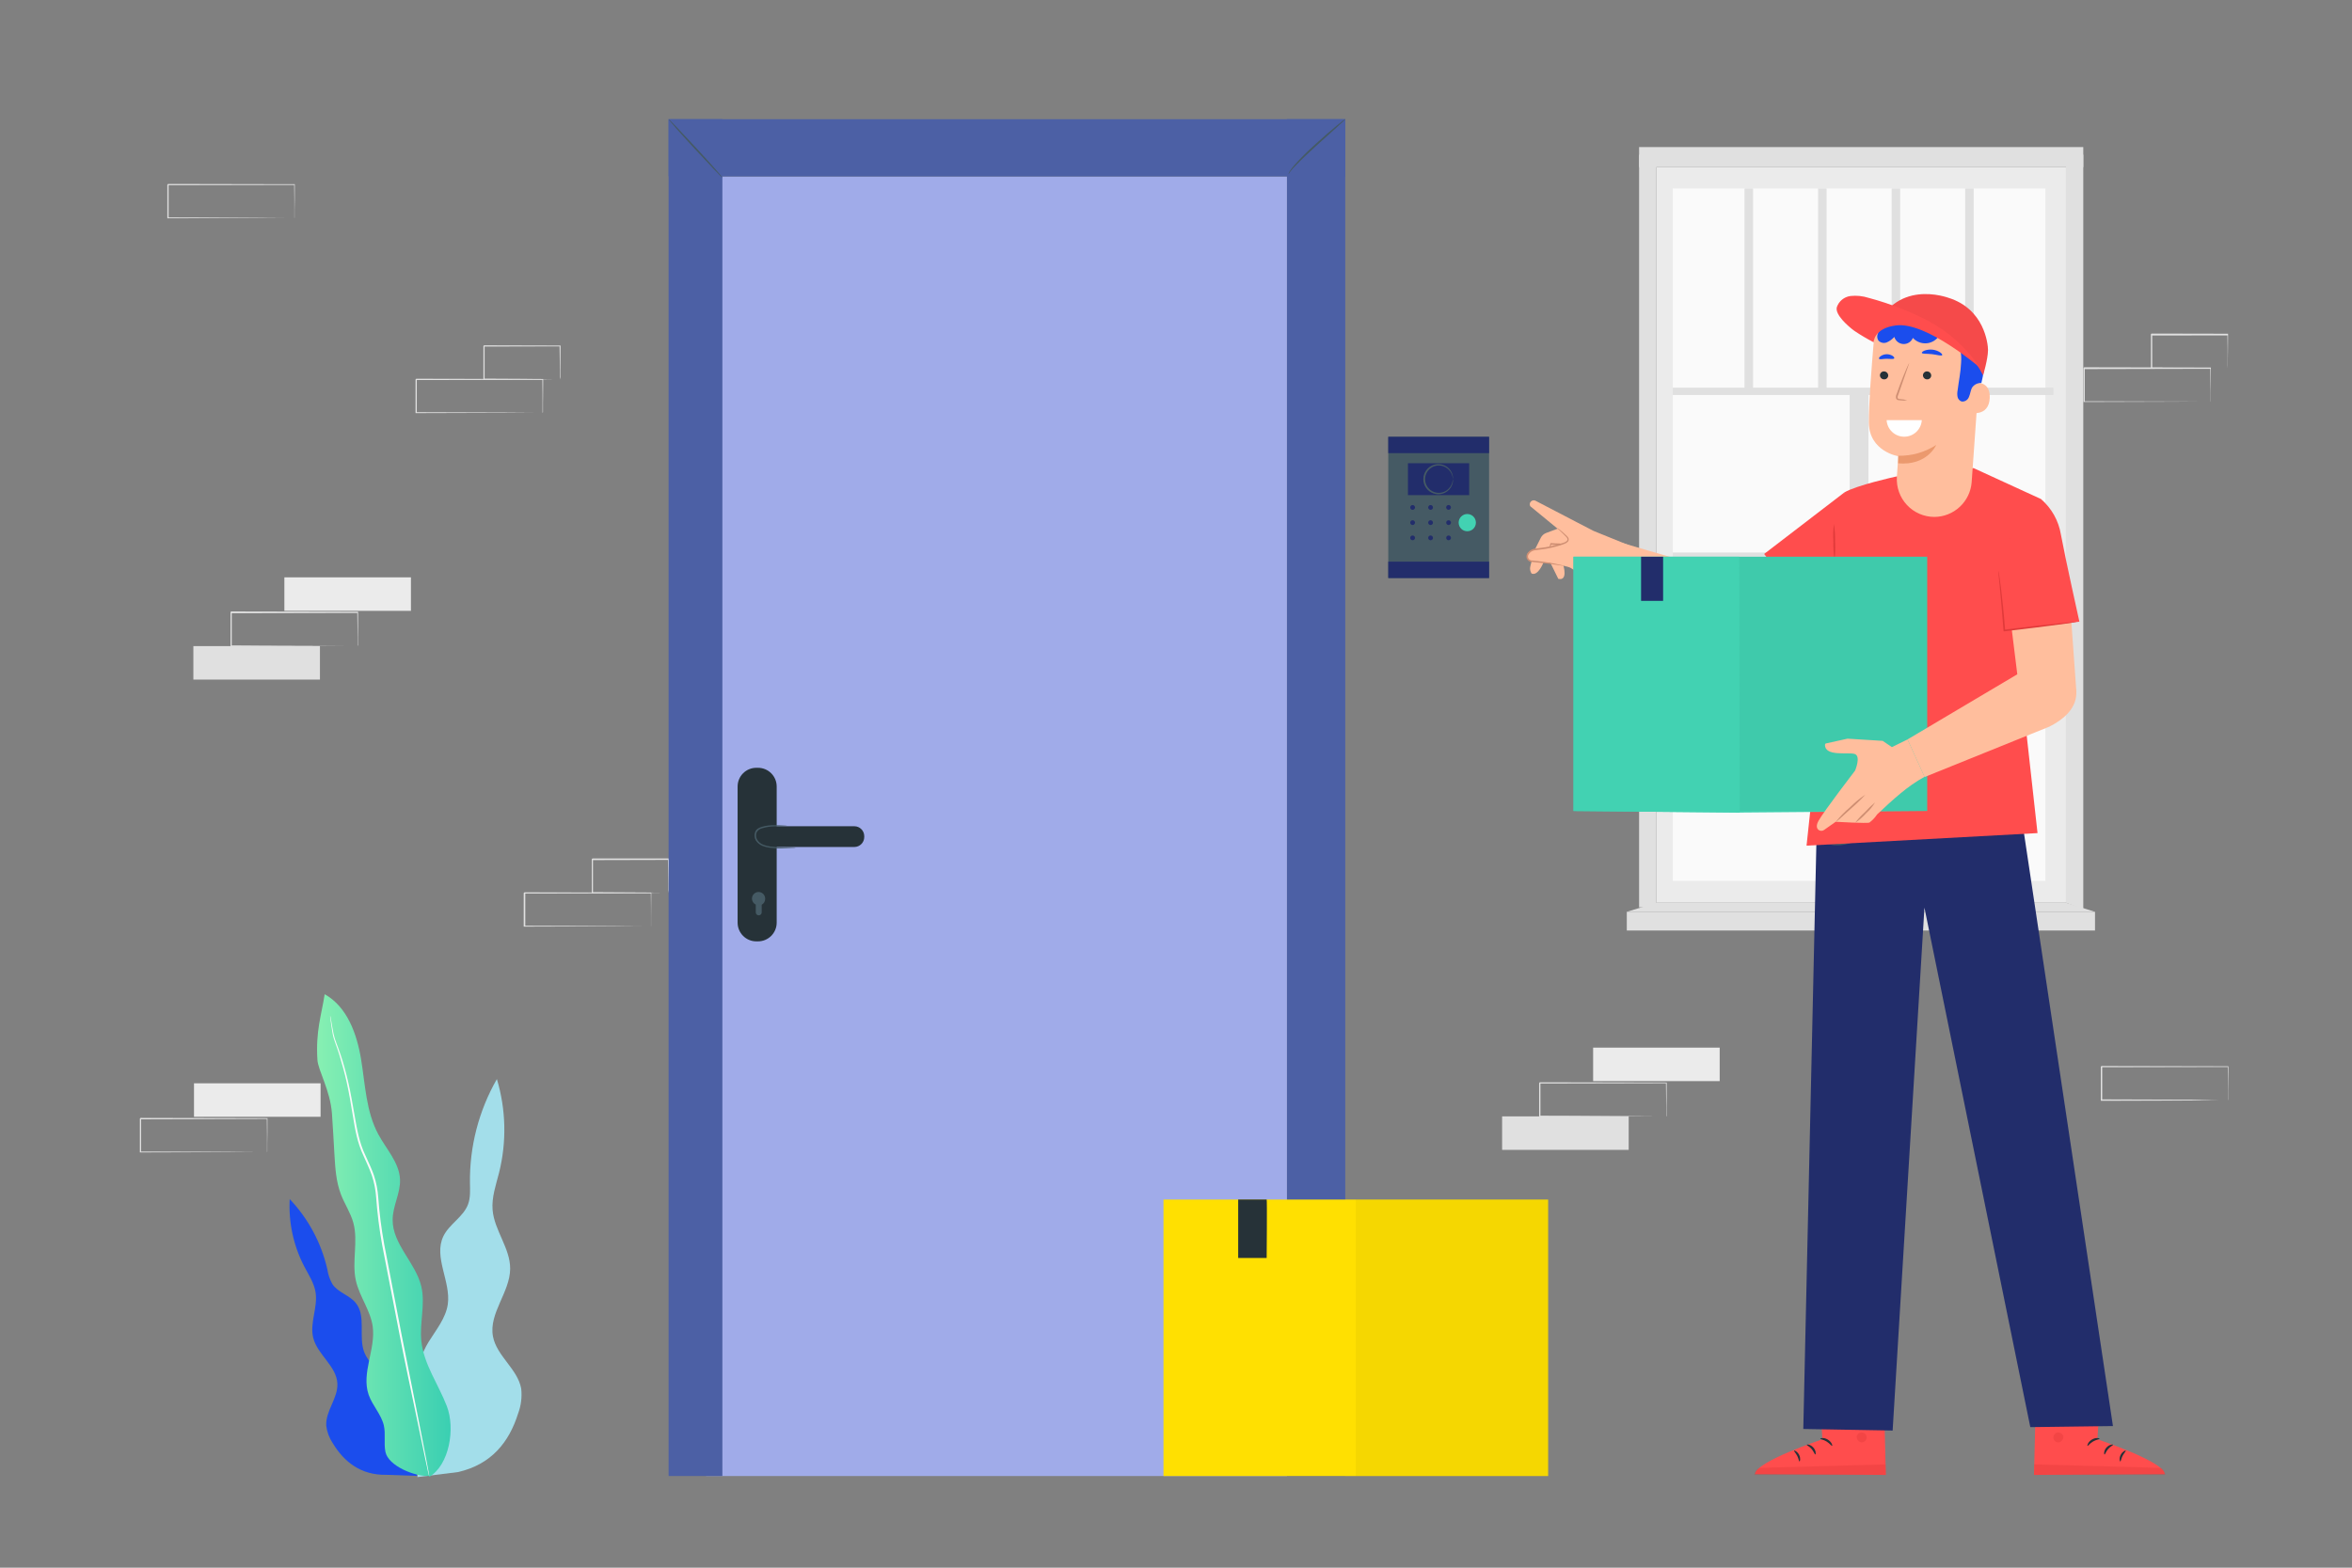 <svg width="471" height="314" viewBox="0 0 471 314" fill="none" xmlns="http://www.w3.org/2000/svg">
<rect x="0" y="0" width="471" height="314" fill="#808080" stroke="none"/>
<path d="M413.722 33.479H331.705V180.814H413.722V33.479Z" fill="#EBEBEB"/>
<path d="M409.595 37.755H334.982V176.424H409.595V37.755Z" fill="#FAFAFA"/>
<path d="M417.187 182.145L413.721 180.814V30.986H417.187V182.145Z" fill="#E0E0E0"/>
<path d="M411.215 77.646H334.982V79.122H411.215V77.646Z" fill="#E0E0E0"/>
<path d="M411.215 110.666H334.982V112.142H411.215V110.666Z" fill="#E0E0E0"/>
<path d="M411.215 143.693H334.982V145.169H411.215V143.693Z" fill="#E0E0E0"/>
<path d="M370.4 78.381V180.355H374.168V78.381H370.4Z" fill="#E0E0E0"/>
<path d="M351.06 37.755H349.352V78.387H351.06V37.755Z" fill="#E0E0E0"/>
<path d="M365.786 37.755H364.078V78.387H365.786V37.755Z" fill="#E0E0E0"/>
<path d="M380.519 37.755H378.811V78.387H380.519V37.755Z" fill="#E0E0E0"/>
<path d="M395.245 37.755H393.537V78.387H395.245V37.755Z" fill="#E0E0E0"/>
<path d="M331.705 30.986H328.238V181.731H331.705V30.986Z" fill="#E0E0E0"/>
<path d="M417.188 29.459H328.238V33.479H417.188V29.459Z" fill="#E0E0E0"/>
<path d="M419.536 182.635H325.775V186.378H419.536V182.635Z" fill="#E0E0E0"/>
<path d="M413.721 180.814L419.536 182.635H325.775L331.704 180.814H413.721Z" fill="#E0E0E0"/>
<path d="M64.196 216.98H38.85V223.687H64.196V216.98Z" fill="#EBEBEB"/>
<path d="M53.475 230.746C53.473 230.706 53.473 230.666 53.475 230.627V230.281C53.475 229.967 53.475 229.528 53.475 228.963C53.475 227.807 53.475 226.143 53.431 224.045L53.507 224.121L28.135 224.196L28.261 224.07V227.474C28.261 228.592 28.261 229.697 28.261 230.771L28.135 230.646L46.197 230.702L51.528 230.74H52.973H53.481C53.481 230.74 53.444 230.74 53.368 230.74H53.004H51.591L46.291 230.771L28.135 230.828H28.01V224.045C28.267 223.782 28.079 223.97 28.142 223.913L53.481 223.964H53.563V224.045C53.563 226.162 53.563 227.813 53.519 229.007C53.519 229.565 53.519 229.999 53.519 230.313C53.519 230.445 53.519 230.558 53.519 230.639C53.519 230.721 53.481 230.752 53.475 230.746Z" fill="#E0E0E0"/>
<path d="M58.952 43.671C58.952 43.671 58.952 43.627 58.952 43.552V43.206C58.952 42.892 58.952 42.453 58.952 41.888C58.952 40.732 58.952 39.068 58.908 36.97L58.983 37.046L33.644 37.096L33.769 36.97V43.671L33.637 43.545L51.705 43.602L57.037 43.64H58.475H58.983C58.983 43.64 58.952 43.64 58.87 43.64H58.506H57.093L51.793 43.671L33.637 43.728H33.512V36.977L33.644 36.845L58.983 36.895H59.034V36.977C59.034 39.093 59.034 40.745 58.99 41.938C58.99 42.497 58.99 42.93 58.99 43.244C58.99 43.376 58.99 43.489 58.99 43.571C58.99 43.652 58.958 43.677 58.952 43.671Z" fill="#E0E0E0"/>
<path d="M446.163 220.34C446.16 220.3 446.16 220.26 446.163 220.221V219.875C446.163 219.561 446.163 219.122 446.163 218.556C446.163 217.395 446.163 215.73 446.119 213.633L446.194 213.715L420.848 213.765C420.911 213.708 420.722 213.89 420.98 213.633V217.03C420.98 218.148 420.98 219.247 420.98 220.327L420.854 220.202L438.916 220.258L444.247 220.296H445.692H446.068H445.704H444.291L438.972 220.428L420.823 220.484H420.697V213.646L420.823 213.52L446.169 213.57H446.251V213.646C446.251 215.768 446.213 217.445 446.207 218.613C446.207 219.174 446.207 219.607 446.207 219.913C446.207 220.051 446.207 220.158 446.207 220.246C446.207 220.334 446.169 220.34 446.163 220.34Z" fill="#E0E0E0"/>
<path d="M108.645 82.695C108.642 82.655 108.642 82.616 108.645 82.576V82.231C108.645 81.916 108.645 81.477 108.645 80.912C108.645 79.75 108.645 78.092 108.607 75.988L108.682 76.07L83.336 76.12L83.468 75.988V79.386C83.468 80.504 83.468 81.603 83.468 82.683L83.342 82.557L101.404 82.614L106.735 82.651H108.18H108.569H108.211H106.798L101.492 82.689L83.342 82.745H83.217V77.627C83.217 77.345 83.217 77.062 83.217 76.773V75.988L83.349 75.862L108.695 75.913H108.776V75.988C108.776 78.111 108.739 79.756 108.732 80.956C108.732 81.514 108.732 81.948 108.732 82.262C108.732 82.394 108.732 82.501 108.732 82.588C108.708 82.628 108.678 82.663 108.645 82.695Z" fill="#E0E0E0"/>
<path d="M112.099 75.988C112.096 75.946 112.096 75.904 112.099 75.862C112.099 75.768 112.099 75.649 112.099 75.511C112.099 75.178 112.099 74.732 112.099 74.161C112.099 72.986 112.099 71.328 112.049 69.287L112.143 69.375L96.914 69.413C96.801 69.532 97.071 69.256 97.046 69.287V72.729C97.046 73.847 97.046 74.933 97.046 75.975L96.92 75.856L107.816 75.913L110.987 75.95H111.848H112.149C112.057 75.96 111.965 75.96 111.873 75.95H111.044L107.904 75.988L96.927 76.045H96.807V75.988C96.807 74.946 96.807 73.859 96.807 72.741V69.3C96.776 69.3 97.052 69.055 96.933 69.168L112.162 69.206H112.256V69.3C112.256 71.366 112.218 73.068 112.206 74.23C112.206 74.789 112.206 75.228 112.206 75.555C112.179 75.701 112.143 75.846 112.099 75.988Z" fill="#E0E0E0"/>
<path d="M442.666 80.503C442.662 80.462 442.662 80.419 442.666 80.378C442.666 80.29 442.666 80.177 442.666 80.039C442.666 79.718 442.666 79.279 442.666 78.714C442.666 77.558 442.666 75.894 442.622 73.796L442.704 73.872L417.358 73.928C417.415 73.865 417.226 74.054 417.484 73.796V80.491L417.358 80.365L435.419 80.422H440.751H442.189H442.566H442.704H442.221H440.808L435.507 80.459L417.358 80.516H417.232V80.39C417.232 79.31 417.232 78.211 417.232 77.087V73.696L417.364 73.564L442.71 73.614H442.742V73.696C442.742 75.812 442.742 77.464 442.698 78.663C442.698 79.216 442.698 79.656 442.698 79.963V80.384C442.666 80.466 442.666 80.503 442.666 80.503Z" fill="#E0E0E0"/>
<path d="M446.1 73.796C446.095 73.755 446.095 73.713 446.1 73.671V73.313C446.1 72.986 446.1 72.534 446.1 71.969C446.1 70.795 446.1 69.13 446.05 67.089L446.144 67.184L430.871 67.196C430.758 67.309 431.028 67.039 430.997 67.064V70.506C430.997 71.63 430.997 72.716 430.997 73.759L430.877 73.633L441.773 73.696H444.913H445.767C445.87 73.687 445.973 73.687 446.075 73.696C445.983 73.706 445.89 73.706 445.799 73.696H444.97H441.83L430.852 73.759H430.727V70.38C430.727 69.821 430.727 69.25 430.727 68.672V66.939C430.727 66.939 430.971 66.694 430.858 66.813L446.087 66.844H446.182V66.932C446.182 68.999 446.144 70.7 446.131 71.868C446.131 72.427 446.131 72.867 446.131 73.194C446.137 73.395 446.126 73.597 446.1 73.796Z" fill="#E0E0E0"/>
<path d="M64.069 129.412H38.723V136.119H64.069V129.412Z" fill="#E0E0E0"/>
<path d="M82.293 115.64H56.947V122.347H82.293V115.64Z" fill="#EBEBEB"/>
<path d="M71.592 129.412C71.586 129.37 71.586 129.328 71.592 129.286V128.941C71.592 128.627 71.592 128.187 71.592 127.622C71.592 126.467 71.592 124.802 71.548 122.705L71.63 122.78L46.284 122.83L46.409 122.705V129.399L46.284 129.267L64.345 129.33H69.677H71.121H71.498H71.63H71.153H69.733L64.433 129.368L46.284 129.424H46.158V129.299C46.158 128.219 46.158 127.12 46.158 125.996V122.604L46.29 122.473L71.636 122.523H71.712V122.604C71.712 124.721 71.712 126.404 71.668 127.572C71.668 128.125 71.668 128.558 71.668 128.872C71.668 129.01 71.668 129.117 71.668 129.205C71.653 129.277 71.628 129.347 71.592 129.412Z" fill="#E0E0E0"/>
<path d="M326.153 223.606H300.807V230.313H326.153V223.606Z" fill="#E0E0E0"/>
<path d="M344.377 209.834H319.031V216.541H344.377V209.834Z" fill="#EBEBEB"/>
<path d="M333.657 223.606C333.657 223.606 333.657 223.562 333.657 223.48V223.141C333.657 222.821 333.657 222.381 333.657 221.816C333.657 220.66 333.657 218.996 333.613 216.899L333.688 216.974L308.349 217.03C308.405 216.968 308.217 217.156 308.474 216.899V223.593L308.342 223.468L326.41 223.524L331.742 223.555H333.18H333.557H333.688H333.211H331.798L326.498 223.593L308.342 223.65H308.217V216.911L308.349 216.779L333.688 216.83H333.77V216.911C333.77 219.028 333.77 220.711 333.726 221.879C333.726 222.431 333.726 222.871 333.726 223.179C333.726 223.317 333.726 223.424 333.726 223.511C333.726 223.599 333.663 223.606 333.657 223.606Z" fill="#E0E0E0"/>
<path d="M130.367 185.555C130.365 185.513 130.365 185.471 130.367 185.43V185.084C130.367 184.77 130.367 184.331 130.367 183.765C130.367 182.61 130.367 180.946 130.33 178.848L130.405 178.923L105.059 178.974C105.116 178.917 104.933 179.106 105.191 178.848V182.239C105.191 183.363 105.191 184.462 105.191 185.543L105.065 185.411L123.127 185.473L128.458 185.505H129.903H130.28C130.323 185.5 130.368 185.5 130.411 185.505H129.934H128.521L123.215 185.543L105.065 185.599H104.877V178.861C105.134 178.603 104.946 178.785 105.003 178.729L130.349 178.779H130.43V178.861C130.43 180.977 130.393 182.629 130.386 183.828C130.386 184.381 130.386 184.814 130.386 185.128V185.461C130.382 185.493 130.376 185.524 130.367 185.555Z" fill="#E0E0E0"/>
<path d="M133.804 178.848C133.804 178.848 133.804 178.798 133.804 178.723C133.804 178.647 133.804 178.509 133.804 178.365C133.804 178.032 133.804 177.586 133.804 177.021C133.804 175.846 133.804 174.182 133.753 172.141L133.847 172.235L118.618 172.273L118.75 172.141V175.583C118.75 176.707 118.75 177.793 118.75 178.836L118.625 178.71L129.521 178.773L132.692 178.804H133.552H133.854C133.762 178.81 133.669 178.81 133.577 178.804H132.748L129.608 178.836L118.631 178.892H118.512V178.767C118.512 177.724 118.512 176.638 118.512 175.513V172.072L118.637 171.946H133.866H133.961V172.041C133.961 174.107 133.923 175.809 133.91 176.977C133.91 177.536 133.91 177.975 133.91 178.302C133.888 178.486 133.852 178.669 133.804 178.848Z" fill="#E0E0E0"/>
<path d="M416.817 284.899C417.449 284.481 418.136 284.153 418.858 283.925C419.603 283.805 420.362 283.786 421.112 283.869C421.112 283.831 420.899 283.68 420.484 283.567C419.924 283.433 419.341 283.433 418.781 283.567C418.221 283.702 417.701 283.966 417.263 284.34C416.924 284.629 416.785 284.867 416.817 284.899Z" fill="#263238"/>
<path d="M418.582 283.04C418.579 282.823 418.53 282.609 418.438 282.412C418.228 281.876 417.916 281.386 417.521 280.967C417.258 280.638 416.894 280.404 416.485 280.302C416.346 280.282 416.204 280.305 416.078 280.368C415.953 280.43 415.849 280.53 415.781 280.653C415.671 280.903 415.654 281.183 415.731 281.445C415.915 281.97 416.277 282.414 416.754 282.701C417.231 282.988 417.794 283.099 418.344 283.015C418.885 282.924 419.388 282.673 419.786 282.295C420.184 281.917 420.461 281.428 420.579 280.892C420.61 280.757 420.611 280.616 420.582 280.481C420.553 280.345 420.494 280.217 420.41 280.107C420.318 279.999 420.192 279.925 420.053 279.898C419.914 279.871 419.77 279.891 419.644 279.956C419.277 280.149 418.967 280.435 418.746 280.785C418.41 281.251 418.16 281.772 418.005 282.324C417.93 282.524 417.898 282.738 417.91 282.952C418.155 282.235 418.507 281.56 418.953 280.948C419.157 280.651 419.431 280.407 419.75 280.239C419.82 280.206 419.898 280.197 419.974 280.211C420.05 280.226 420.119 280.264 420.171 280.32C420.22 280.397 420.252 280.483 420.266 280.573C420.28 280.662 420.275 280.754 420.253 280.842C420.13 281.3 419.881 281.714 419.533 282.036C419.185 282.359 418.753 282.576 418.287 282.663C417.82 282.731 417.344 282.637 416.937 282.397C416.531 282.157 416.218 281.786 416.051 281.344C415.988 281.168 415.988 280.974 416.051 280.798C416.086 280.728 416.142 280.672 416.211 280.636C416.279 280.6 416.358 280.586 416.435 280.597C416.782 280.681 417.094 280.872 417.326 281.143C417.854 281.696 418.279 282.338 418.582 283.04Z" fill="#263238"/>
<path d="M364.059 274.832L364.951 288.283C364.951 288.283 351.562 292.73 351.48 295.235L377.649 295.424L377.122 274.398L364.059 274.832Z" fill="#FF4D4D"/>
<g opacity="0.6">
<path opacity="0.6" d="M373.034 286.908C373.287 286.979 373.506 287.14 373.648 287.361C373.79 287.582 373.847 287.848 373.806 288.108C373.746 288.364 373.59 288.587 373.371 288.732C373.151 288.877 372.884 288.932 372.625 288.886C372.361 288.812 372.132 288.643 371.983 288.411C371.834 288.18 371.774 287.903 371.815 287.63C371.904 287.37 372.091 287.155 372.336 287.029C372.581 286.904 372.865 286.879 373.128 286.958" fill="#E03A3A"/>
</g>
<g opacity="0.6">
<path opacity="0.6" d="M377.649 295.424L377.599 293.301L352.309 294.005C352.041 294.14 351.811 294.341 351.641 294.589C351.471 294.838 351.366 295.124 351.336 295.424H377.649Z" fill="#E03A3A"/>
</g>
<path d="M364.522 288.164C364.522 288.296 365.15 288.334 365.778 288.723C366.406 289.112 366.771 289.64 366.89 289.59C367.009 289.54 366.79 288.805 366.011 288.334C365.232 287.863 364.491 288.051 364.522 288.164Z" fill="#263238"/>
<path d="M361.816 289.382C361.816 289.508 362.35 289.709 362.796 290.237C363.242 290.764 363.393 291.329 363.518 291.323C363.644 291.317 363.707 290.588 363.135 289.941C362.564 289.295 361.816 289.263 361.816 289.382Z" fill="#263238"/>
<path d="M360.358 292.717C360.471 292.717 360.628 292.089 360.283 291.405C359.937 290.72 359.328 290.456 359.278 290.563C359.228 290.67 359.605 291.034 359.906 291.606C360.207 292.177 360.226 292.705 360.358 292.717Z" fill="#263238"/>
<path d="M364.662 285.074C364.718 285.194 365.29 284.999 366.024 285.024C366.759 285.049 367.318 285.263 367.381 285.15C367.444 285.037 366.885 284.603 366.037 284.578C365.189 284.553 364.593 284.98 364.662 285.074Z" fill="#263238"/>
<g opacity="0.3">
<path opacity="0.3" d="M364.24 277.494L364.397 279.893L377.246 279.385L377.196 277.224L364.24 277.494Z" fill="black"/>
</g>
<path d="M364.529 282.361C364.964 282.461 365.416 282.444 365.842 282.311C366.31 282.213 366.766 282.059 367.198 281.853C367.456 281.73 367.704 281.587 367.939 281.426C368.085 281.342 368.215 281.234 368.322 281.105C368.403 281.013 368.451 280.896 368.458 280.773C368.465 280.65 368.43 280.528 368.36 280.427C368.294 280.34 368.208 280.27 368.11 280.222C368.012 280.174 367.904 280.15 367.795 280.151C367.629 280.155 367.464 280.182 367.305 280.233C367.029 280.311 366.76 280.414 366.501 280.54C366.063 280.75 365.662 281.03 365.314 281.369C364.724 281.947 364.536 282.431 364.58 282.456C364.623 282.481 364.919 282.085 365.522 281.602C365.874 281.324 366.26 281.091 366.671 280.911C366.913 280.806 367.163 280.72 367.418 280.653C367.688 280.578 367.927 280.565 368.002 280.685C368.077 280.804 368.002 280.754 368.002 280.835C367.918 280.925 367.823 281.003 367.72 281.068C367.126 281.478 366.474 281.795 365.785 282.01C365.359 282.098 364.939 282.215 364.529 282.361Z" fill="#263238"/>
<path d="M364.706 282.537C364.937 282.161 365.044 281.722 365.014 281.281C365.02 280.795 364.943 280.31 364.788 279.849C364.693 279.577 364.573 279.314 364.43 279.064C364.353 278.895 364.234 278.748 364.085 278.638C363.935 278.528 363.76 278.459 363.576 278.436C363.46 278.445 363.349 278.485 363.254 278.553C363.16 278.62 363.087 278.713 363.042 278.819C362.978 278.974 362.938 279.137 362.922 279.303C362.875 279.594 362.875 279.891 362.922 280.182C363.006 280.671 363.211 281.131 363.519 281.52C364.053 282.186 364.593 282.317 364.599 282.274C364.605 282.23 364.241 281.972 363.802 281.344C363.564 280.976 363.41 280.56 363.349 280.126C363.315 279.876 363.315 279.622 363.349 279.372C363.349 279.09 363.481 278.863 363.588 278.889C363.695 278.914 363.946 279.083 364.059 279.303C364.192 279.526 364.307 279.759 364.404 280C364.561 280.418 364.66 280.855 364.7 281.3C364.756 282.035 364.631 282.518 364.706 282.537Z" fill="#263238"/>
<path d="M420.904 274.832L420.013 288.283C420.013 288.283 433.402 292.73 433.483 295.235L407.314 295.424L407.842 274.398L420.904 274.832Z" fill="#FF4D4D"/>
<g opacity="0.6">
<path opacity="0.6" d="M411.969 286.908C411.716 286.979 411.497 287.14 411.355 287.361C411.212 287.582 411.156 287.848 411.196 288.108C411.257 288.364 411.412 288.587 411.632 288.732C411.851 288.877 412.118 288.932 412.377 288.886C412.642 288.812 412.87 288.643 413.019 288.411C413.168 288.18 413.228 287.903 413.187 287.63C413.098 287.37 412.911 287.155 412.667 287.029C412.422 286.904 412.138 286.879 411.875 286.958" fill="#E03A3A"/>
</g>
<g opacity="0.6">
<path opacity="0.6" d="M407.314 295.424L407.365 293.301L432.642 294.005C432.91 294.14 433.14 294.341 433.31 294.589C433.48 294.838 433.585 295.124 433.615 295.424H407.314Z" fill="#E03A3A"/>
</g>
<path d="M420.44 288.164C420.44 288.296 419.812 288.334 419.146 288.723C418.48 289.112 418.16 289.64 418.041 289.59C417.921 289.54 418.135 288.805 418.92 288.334C419.705 287.863 420.471 288.051 420.44 288.164Z" fill="#263238"/>
<path d="M423.148 289.382C423.148 289.508 422.614 289.709 422.162 290.237C421.71 290.764 421.572 291.329 421.446 291.323C421.32 291.317 421.258 290.588 421.829 289.941C422.401 289.295 423.148 289.263 423.148 289.382Z" fill="#263238"/>
<path d="M424.603 292.717C424.49 292.717 424.327 292.089 424.678 291.405C425.03 290.72 425.633 290.456 425.683 290.563C425.733 290.67 425.357 291.034 425.055 291.606C424.754 292.177 424.735 292.705 424.603 292.717Z" fill="#263238"/>
<path d="M420.302 285.074C420.246 285.194 419.674 284.999 418.939 285.024C418.205 285.049 417.646 285.263 417.583 285.15C417.52 285.037 418.079 284.603 418.927 284.578C419.775 284.553 420.365 284.98 420.302 285.074Z" fill="#263238"/>
<g opacity="0.3">
<path opacity="0.3" d="M420.723 277.494L420.566 279.893L407.717 279.385L407.767 277.224L420.723 277.494Z" fill="black"/>
</g>
<path d="M420.434 282.361C420 282.461 419.547 282.444 419.121 282.311C418.652 282.214 418.197 282.06 417.765 281.853C417.507 281.729 417.26 281.587 417.024 281.426C416.877 281.341 416.746 281.233 416.635 281.105C416.555 281.012 416.508 280.895 416.501 280.773C416.494 280.65 416.528 280.529 416.597 280.427C416.665 280.341 416.752 280.271 416.851 280.224C416.95 280.176 417.058 280.151 417.168 280.151C417.335 280.155 417.499 280.183 417.658 280.233C417.935 280.311 418.204 280.414 418.462 280.54C418.9 280.75 419.301 281.03 419.649 281.369C420.239 281.947 420.428 282.431 420.384 282.456C420.34 282.481 420.045 282.085 419.442 281.602C419.089 281.324 418.703 281.091 418.292 280.911C418.05 280.806 417.8 280.72 417.545 280.653C417.269 280.578 417.036 280.565 416.961 280.685C416.886 280.804 416.93 280.754 416.961 280.835C417.043 280.926 417.139 281.005 417.244 281.068C417.837 281.477 418.489 281.795 419.178 282.01C419.604 282.098 420.024 282.215 420.434 282.361Z" fill="#263238"/>
<path d="M420.258 282.537C420.027 282.161 419.92 281.722 419.95 281.281C419.944 280.795 420.021 280.31 420.176 279.849C420.268 279.576 420.388 279.313 420.534 279.064C420.611 278.895 420.73 278.748 420.879 278.638C421.029 278.528 421.204 278.459 421.388 278.436C421.504 278.445 421.615 278.485 421.709 278.553C421.804 278.62 421.877 278.713 421.922 278.819C421.986 278.974 422.026 279.137 422.042 279.303C422.086 279.594 422.086 279.891 422.042 280.182C421.946 280.673 421.73 281.133 421.414 281.52C420.88 282.186 420.34 282.317 420.333 282.274C420.327 282.23 420.742 281.978 421.156 281.338C421.391 280.968 421.545 280.553 421.608 280.119C421.643 279.869 421.643 279.616 421.608 279.366C421.571 279.083 421.476 278.857 421.37 278.882C421.263 278.907 421.012 279.077 420.899 279.297C420.764 279.519 420.648 279.752 420.553 279.994C420.397 280.412 420.297 280.849 420.258 281.294C420.208 282.035 420.327 282.518 420.258 282.537Z" fill="#263238"/>
<path d="M406.58 285.847L385.379 181.8L379.03 286.217L379.011 286.531L361.119 286.217L363.995 157.509L403.861 157.207L423.128 285.633" fill="#222D6B"/>
<path d="M366.287 169.051C366.632 169.203 367.004 169.282 367.38 169.284C369.204 169.419 371.016 168.9 372.492 167.821C372.809 167.62 373.083 167.358 373.296 167.048C371.28 168.544 368.789 169.256 366.287 169.051Z" fill="#455A64"/>
<path d="M324.783 108.732L349.696 116.004L363.65 107.765L374.238 120.325L354.487 128.878C353.091 129.483 351.579 129.77 350.059 129.72C348.538 129.67 347.048 129.284 345.695 128.589L321.203 116.029L324.783 108.732Z" fill="#FFBE9D"/>
<path d="M319.1 106.333L316.016 104.732L307.438 100.267C307.285 100.205 307.116 100.193 306.956 100.231C306.795 100.27 306.651 100.357 306.542 100.481C306.433 100.605 306.365 100.76 306.348 100.924C306.331 101.088 306.365 101.253 306.446 101.397L311.916 105.894L309.605 106.76C309.149 106.935 308.776 107.273 308.556 107.708L307.344 110.126C307.344 110.126 305.95 110.277 305.811 111.175C305.673 112.073 306.716 112.393 306.716 112.393L306.452 113.448C306.392 113.692 306.384 113.945 306.428 114.192C306.472 114.438 306.568 114.673 306.709 114.88C308.035 115.427 309.09 112.645 309.09 112.645L310.509 112.795L312.054 115.935C314.019 116.413 313.09 113.31 313.09 113.31L313.957 113.53C314.823 113.744 315.275 114.359 316.626 115.05C317.976 115.741 320.62 115.985 320.62 115.985L322.579 117.43L327.069 109.567L319.1 106.333Z" fill="#FFBE9D"/>
<path d="M313.316 113.354C313.316 113.386 312.631 113.266 311.47 113.097C310.308 112.927 308.662 112.714 306.728 112.55H306.76C306.581 112.551 306.405 112.507 306.247 112.423C306.09 112.339 305.956 112.217 305.857 112.068C305.758 111.92 305.697 111.749 305.68 111.571C305.664 111.393 305.692 111.214 305.761 111.049C305.915 110.731 306.147 110.458 306.436 110.254C306.725 110.051 307.061 109.925 307.413 109.888C308.154 109.768 308.832 109.731 309.498 109.611C310.163 109.492 310.804 109.373 311.382 109.216C311.959 109.059 312.55 108.895 313.071 108.72C313.312 108.654 313.537 108.539 313.73 108.38C313.808 108.318 313.863 108.232 313.887 108.136C313.911 108.039 313.902 107.938 313.862 107.847C313.762 107.662 313.628 107.498 313.467 107.363L313.046 106.936C312.782 106.666 312.556 106.446 312.361 106.27C311.972 105.925 311.733 105.78 311.733 105.755C311.996 105.85 312.239 105.993 312.449 106.176C312.703 106.372 312.946 106.582 313.178 106.804L313.617 107.212C313.808 107.358 313.966 107.542 314.082 107.752C314.143 107.888 314.159 108.041 314.128 108.186C314.096 108.332 314.018 108.464 313.906 108.563C313.693 108.754 313.44 108.896 313.165 108.977C312.638 109.165 312.073 109.348 311.463 109.511C310.854 109.674 310.207 109.812 309.542 109.925C308.876 110.038 308.148 110.095 307.463 110.208C307.166 110.234 306.88 110.335 306.633 110.502C306.385 110.669 306.185 110.896 306.05 111.162C305.999 111.277 305.976 111.401 305.984 111.526C305.992 111.651 306.03 111.772 306.095 111.879C306.16 111.985 306.249 112.075 306.356 112.139C306.464 112.204 306.585 112.241 306.709 112.249C308.656 112.437 310.302 112.688 311.457 112.915C312.035 113.028 312.493 113.128 312.801 113.21C312.979 113.229 313.153 113.278 313.316 113.354Z" fill="#CE8E72"/>
<path d="M313.089 108.952C312.572 109.179 312.002 109.255 311.444 109.172C311.152 109.16 310.862 109.123 310.577 109.058L310.728 108.971C310.54 109.398 310.389 109.668 310.332 109.649C310.276 109.63 310.332 109.322 310.464 108.876L310.496 108.776H310.615L311.463 108.832C312.008 108.816 312.553 108.856 313.089 108.952Z" fill="#CE8E72"/>
<path d="M369.333 98.64L353.281 110.955L364.535 125.776L378.263 117.983L369.333 98.64Z" fill="#FF4D4D"/>
<path d="M369.333 98.64C371.656 97.215 379.688 95.45 379.688 95.45L395.225 93.76L408.702 99.946L403.175 123.138L408.024 166.866L361.771 169.378L369.333 98.64Z" fill="#FF4D4D"/>
<path d="M367.38 112.06C367.191 110.883 367.114 109.691 367.148 108.5C367.076 107.31 367.11 106.116 367.248 104.933C367.436 106.11 367.514 107.302 367.481 108.493C367.552 109.683 367.519 110.877 367.38 112.06Z" fill="#E03A3A"/>
<path d="M396.538 72.478L394.837 96.561C394.696 98.453 393.847 100.222 392.46 101.515C391.072 102.809 389.248 103.531 387.351 103.538C386.325 103.534 385.31 103.321 384.369 102.911C383.428 102.501 382.581 101.903 381.88 101.154C381.178 100.404 380.637 99.52 380.29 98.554C379.942 97.588 379.796 96.562 379.859 95.538C380.01 93.246 380.141 91.374 380.141 91.374C380.141 91.374 374.314 90.463 374.245 84.636C374.201 81.269 374.785 73.627 375.281 67.78C375.441 65.871 376.314 64.092 377.725 62.796C379.136 61.5 380.983 60.782 382.898 60.784H386.421C387.86 60.869 389.268 61.241 390.56 61.878C391.853 62.516 393.005 63.405 393.948 64.495C394.891 65.585 395.606 66.853 396.051 68.224C396.496 69.595 396.662 71.041 396.538 72.478Z" fill="#FFBE9D"/>
<path d="M380.136 91.286C382.827 91.338 385.473 90.585 387.734 89.126C387.734 89.126 385.938 93.321 380.123 92.8L380.136 91.286Z" fill="#EB996E"/>
<path d="M376.467 75.14C376.463 75.357 376.545 75.566 376.694 75.724C376.843 75.881 377.048 75.974 377.264 75.982C377.37 75.991 377.477 75.979 377.578 75.946C377.68 75.914 377.773 75.861 377.853 75.791C377.934 75.721 377.999 75.636 378.046 75.54C378.092 75.445 378.119 75.341 378.125 75.234C378.127 75.017 378.044 74.808 377.894 74.651C377.743 74.494 377.538 74.401 377.321 74.393C377.216 74.384 377.109 74.397 377.009 74.43C376.908 74.463 376.816 74.516 376.736 74.586C376.656 74.656 376.592 74.741 376.545 74.836C376.499 74.931 376.472 75.035 376.467 75.14Z" fill="#263238"/>
<path d="M385.078 75.147C385.076 75.363 385.16 75.572 385.31 75.728C385.46 75.884 385.665 75.975 385.882 75.982C385.987 75.99 386.094 75.978 386.194 75.944C386.295 75.911 386.387 75.858 386.467 75.789C386.547 75.719 386.611 75.634 386.658 75.539C386.704 75.444 386.731 75.34 386.736 75.234C386.738 75.018 386.656 74.81 386.507 74.653C386.358 74.496 386.155 74.403 385.939 74.393C385.832 74.384 385.725 74.397 385.624 74.431C385.523 74.464 385.429 74.518 385.349 74.588C385.269 74.658 385.204 74.744 385.157 74.84C385.111 74.936 385.084 75.04 385.078 75.147Z" fill="#263238"/>
<path d="M382.333 72.748C382.233 72.71 381.385 74.688 380.449 77.144C380.223 77.772 380.003 78.343 379.821 78.896C379.676 79.171 379.633 79.49 379.702 79.794C379.736 79.875 379.787 79.947 379.852 80.006C379.917 80.064 379.995 80.108 380.079 80.133C380.206 80.166 380.337 80.183 380.468 80.183C380.956 80.251 381.45 80.251 381.938 80.183C381.467 80.038 380.979 79.951 380.487 79.926C380.255 79.926 380.041 79.857 380.003 79.7C379.98 79.463 380.033 79.226 380.154 79.021" fill="#CE8E72"/>
<path d="M384.858 70.681C384.946 70.927 385.838 70.813 386.893 70.939C387.948 71.065 388.777 71.353 388.934 71.134C388.997 71.027 388.846 70.801 388.501 70.562C388.043 70.273 387.526 70.093 386.989 70.034C386.451 69.975 385.907 70.04 385.398 70.223C385.015 70.374 384.82 70.569 384.858 70.681Z" fill="#1B4DED"/>
<path d="M376.292 71.862C376.449 72.069 377.071 71.862 377.812 71.862C378.553 71.862 379.181 71.994 379.325 71.781C379.388 71.68 379.288 71.479 379.018 71.284C378.649 71.054 378.22 70.938 377.785 70.951C377.35 70.965 376.929 71.107 376.575 71.36C376.311 71.554 376.223 71.768 376.292 71.862Z" fill="#1B4DED"/>
<path d="M394.574 76.855C394.674 76.811 398.58 75.668 398.455 79.656C398.329 83.644 394.348 82.689 394.348 82.576C394.348 82.463 394.574 76.855 394.574 76.855Z" fill="#FFBE9D"/>
<path d="M396.789 76.717C396.41 76.692 396.032 76.77 395.695 76.944C395.357 77.118 395.073 77.38 394.874 77.703C394.61 78.274 394.553 78.915 394.296 79.486C394.194 79.782 393.995 80.036 393.732 80.206C393.47 80.377 393.157 80.455 392.845 80.428C392.64 80.36 392.457 80.241 392.312 80.081C392.166 79.922 392.065 79.728 392.016 79.517C391.931 79.093 391.931 78.655 392.016 78.23C392.249 76.346 392.644 74.525 392.72 72.653C392.871 70.77 392.46 68.884 391.539 67.234C391.071 66.417 390.391 65.742 389.57 65.28C388.75 64.818 387.82 64.586 386.879 64.609C385.623 64.709 384.505 65.356 383.274 65.532C382.542 65.627 381.798 65.554 381.097 65.321C380.397 65.087 379.759 64.697 379.23 64.182C378.99 63.986 378.738 63.803 378.477 63.635C378.488 63.185 378.632 62.748 378.891 62.379C381.334 60.119 385.73 59.491 388.939 60.301C390.578 60.704 392.11 61.46 393.427 62.515C394.745 63.571 395.817 64.9 396.569 66.411C397.957 69.432 397.549 73.639 396.783 76.692" fill="#1B4DED"/>
<path d="M375.211 66.876C375.211 66.876 390.503 61.959 397.122 75.191C397.122 75.191 398.108 71.875 398.108 70.104C398.108 68.917 397.398 61.858 390.139 59.635C390.139 59.66 379.192 55.459 375.211 66.876Z" fill="#FF4D4D"/>
<path d="M388.355 67.196C388.084 67.634 387.714 68.003 387.276 68.274C386.838 68.545 386.342 68.711 385.829 68.757C385.316 68.804 384.799 68.731 384.318 68.544C383.838 68.357 383.408 68.061 383.061 67.68C382.908 68.059 382.64 68.381 382.295 68.601C381.95 68.82 381.545 68.927 381.136 68.905C380.728 68.884 380.336 68.736 380.016 68.481C379.696 68.226 379.463 67.878 379.35 67.485C378.935 67.947 378.428 68.317 377.862 68.571C377.576 68.692 377.261 68.722 376.958 68.658C376.655 68.594 376.378 68.439 376.166 68.213C375.994 67.948 375.911 67.635 375.93 67.32C375.95 67.004 376.07 66.704 376.273 66.461C376.686 65.983 377.219 65.623 377.818 65.419C379.63 64.621 381.621 64.318 383.589 64.54C385.567 64.776 387.379 65.763 388.651 67.297" fill="#1B4DED"/>
<g opacity="0.2">
<path opacity="0.2" d="M375.211 66.876C376.486 65.538 378.231 64.748 380.078 64.671C384.587 64.471 393.027 67.008 397.122 75.191C397.122 75.191 398.108 71.875 398.108 70.104C398.108 68.917 397.398 61.858 390.139 59.635C390.139 59.66 379.192 55.459 375.211 66.876Z" fill="black"/>
</g>
<path d="M396.483 73.639C394.163 70.185 391.123 67.273 387.571 65.105C384.061 62.907 378.246 60.709 374.239 59.672C373.053 59.284 371.799 59.154 370.559 59.289C369.938 59.371 369.352 59.625 368.869 60.024C368.386 60.423 368.025 60.95 367.827 61.544C367.45 63.051 370.126 65.381 371.388 66.298C372.621 67.12 373.897 67.875 375.212 68.559C375.212 68.559 375.181 65.758 379.665 65.18C385.763 64.376 396.483 73.639 396.483 73.639Z" fill="#FF4D4D"/>
<path d="M377.805 84.152H384.851C384.797 85.05 384.403 85.894 383.748 86.511C383.093 87.127 382.227 87.471 381.328 87.471C380.428 87.471 379.563 87.127 378.908 86.511C378.253 85.894 377.858 85.05 377.805 84.152Z" fill="white"/>
<path d="M315.1 162.439V111.514H385.932V162.439L348.39 162.753L315.1 162.439Z" fill="#42D2B2"/>
<g opacity="0.2">
<path opacity="0.2" d="M385.938 111.514H315.1V162.439H385.938V111.514Z" fill="black"/>
</g>
<path d="M348.39 162.753L315.1 162.439V111.514H348.283L348.39 162.753Z" fill="#42D2B2"/>
<path d="M333.048 111.514H328.633V120.35H333.048V111.514Z" fill="#222D6B"/>
<path d="M402.511 123.207L403.974 135.058L381.994 148.101L385.41 155.637L410.392 145.545C413.419 144.007 416.007 141.733 415.793 138.33L414.594 121.744L402.511 123.207Z" fill="#FFBE9D"/>
<path d="M408.703 99.946C410.839 101.779 412.258 104.308 412.709 107.087C413.551 111.677 416.408 124.514 416.408 124.514L401.336 126.297V122.768C401.336 122.718 399.93 116.149 399.93 116.149L402.737 107.087L408.703 99.946Z" fill="#FF4D4D"/>
<path d="M415.812 124.57C415.474 124.658 415.129 124.719 414.782 124.752L411.962 125.142C409.582 125.456 406.31 125.87 402.642 126.304L401.386 126.454H401.217V126.278C400.966 122.919 400.689 119.936 400.488 117.788C400.388 116.758 400.306 115.904 400.243 115.276C400.199 114.968 400.18 114.657 400.187 114.346C400.274 114.646 400.333 114.953 400.363 115.263C400.457 115.854 400.57 116.714 400.708 117.775C400.966 119.917 401.286 122.906 401.543 126.272L401.361 126.121L402.617 125.971C406.26 125.531 409.525 125.154 411.949 124.903L414.782 124.614C415.123 124.571 415.468 124.556 415.812 124.57Z" fill="#E03A3A"/>
<path d="M382 148.101L378.86 149.646L377.02 148.39L369.974 147.951L365.578 148.924L365.452 149.175C365.452 151.568 369.98 150.626 371.368 151.003C372.756 151.38 371.493 154.337 371.493 154.337C371.493 154.337 365.264 162.457 364.177 164.385C363.637 165.359 363.813 165.893 364.127 166.188C364.289 166.327 364.494 166.407 364.707 166.414C364.921 166.421 365.131 166.354 365.301 166.225L367.6 164.599C367.6 164.599 373.93 164.969 374.363 164.756C374.965 164.303 375.485 163.751 375.902 163.123C379.136 160.096 381.95 157.471 385.404 155.587L382 148.101Z" fill="#FFBE9D"/>
<path d="M373.579 159.142C372.668 160.138 371.697 161.077 370.672 161.955C369.849 162.715 369.095 163.393 368.549 163.877C368.268 164.16 367.954 164.409 367.613 164.618C368.463 163.563 369.412 162.591 370.446 161.716C371.4 160.754 372.45 159.892 373.579 159.142Z" fill="#CE8E72"/>
<path d="M375.494 160.712C375.004 161.539 374.387 162.285 373.667 162.922C373.031 163.643 372.303 164.277 371.5 164.806C372.075 164.042 372.723 163.336 373.434 162.696C374.071 161.985 374.76 161.322 375.494 160.712Z" fill="#CE8E72"/>
<path d="M79.353 281.25C79.881 279.209 78.543 277.155 77.042 275.673C75.541 274.191 73.745 272.866 72.967 270.907C71.711 267.729 73.4 263.622 71.24 260.972C69.984 259.414 67.692 258.893 66.567 257.204C66.048 256.285 65.703 255.278 65.55 254.233C64.346 248.954 61.743 244.097 58.014 240.172C57.763 244.872 58.78 249.553 60.959 253.724C61.839 255.389 62.912 257.009 63.201 258.868C63.672 261.882 61.983 264.991 62.724 267.955C63.572 271.346 67.384 273.607 67.56 277.099C67.717 280.05 65.142 282.638 65.337 285.583C65.491 286.836 65.941 288.035 66.649 289.081C68.929 292.849 72.301 295.48 77.325 295.399L83.542 295.612L79.353 281.25Z" fill="#1B4DED"/>
<path d="M84.584 276.822C83.246 274.31 84.352 271.17 85.84 268.765C87.328 266.36 89.275 264.024 89.677 261.229C90.305 256.657 86.782 251.809 88.779 247.633C89.947 245.177 92.773 243.771 93.728 241.227C94.224 239.89 94.136 238.42 94.111 236.995C94.008 229.683 95.871 222.478 99.505 216.132C101.332 222.226 101.484 228.699 99.945 234.872C99.317 237.34 98.438 239.814 98.645 242.345C98.99 246.459 102.193 250.007 102.162 254.133C102.124 258.855 97.847 263.044 98.72 267.685C99.461 271.61 103.656 274.191 104.372 278.122C104.564 279.823 104.348 281.545 103.744 283.146C101.955 288.849 98.388 293.345 91.687 294.852L83.592 295.857L84.584 276.822Z" fill="#A3DEEA"/>
<path d="M85.954 295.819C90.017 293.408 91.179 286.079 89.49 281.671C87.8 277.262 84.824 273.23 84.371 268.526C84.02 264.909 85.201 261.204 84.371 257.668C83.235 252.902 78.581 249.203 78.632 244.305C78.632 241.554 80.227 238.967 80.107 236.216C79.95 232.85 77.363 230.175 75.762 227.204C73.312 222.664 73.149 217.288 72.314 212.195C71.479 207.102 69.532 201.645 65.017 199.139C64.351 203.466 63.208 206.43 63.566 212.289C63.698 214.393 66.141 218.418 66.474 223.034C66.674 225.791 66.813 228.548 66.976 231.311C67.139 234.074 67.315 236.725 68.276 239.237C69.017 241.165 70.204 242.91 70.75 244.889C71.78 248.625 70.424 252.676 71.259 256.463C71.962 259.672 74.185 262.435 74.638 265.688C75.266 270.26 72.314 275.007 73.827 279.372C74.581 281.532 76.339 283.272 76.867 285.508C77.256 287.241 76.829 289.075 77.187 290.814C77.759 293.621 83.109 295.801 85.979 295.625" fill="url(#paint0_linear_519:65380)"/>
<path d="M66.121 203.434C66.113 203.516 66.113 203.598 66.121 203.679C66.121 203.861 66.172 204.094 66.209 204.389C66.304 205.017 66.41 205.927 66.624 207.114C66.837 208.301 67.465 209.626 67.955 211.272C68.445 212.917 68.985 214.751 69.444 216.836C69.902 218.921 70.298 221.232 70.7 223.706C71.102 226.18 71.554 228.893 72.785 231.475C73.356 232.774 73.99 234.074 74.474 235.456C74.941 236.88 75.228 238.357 75.328 239.852C75.558 243.026 75.956 246.185 76.521 249.316C77.777 255.728 78.951 261.832 80.025 267.384C81.099 272.935 82.186 277.909 83.052 282.104C83.919 286.299 84.629 289.64 85.125 292.02C85.37 293.169 85.564 294.074 85.703 294.714C85.772 295.003 85.828 295.235 85.866 295.411C85.878 295.491 85.901 295.57 85.935 295.644C85.945 295.564 85.945 295.484 85.935 295.405C85.903 295.223 85.859 294.99 85.809 294.695C85.69 294.067 85.52 293.144 85.301 291.989C84.836 289.615 84.17 286.224 83.354 282.047C82.537 277.871 81.52 272.853 80.415 267.314L76.942 249.247C76.375 246.13 75.975 242.986 75.742 239.827C75.638 238.305 75.341 236.802 74.857 235.356C74.361 233.936 73.714 232.636 73.142 231.349C71.924 228.799 71.491 226.143 71.051 223.668C70.612 221.194 70.229 218.877 69.745 216.792C69.261 214.707 68.734 212.835 68.194 211.222C67.654 209.608 67.045 208.264 66.8 207.102C66.555 205.94 66.436 205.011 66.316 204.395C66.26 204.1 66.222 203.868 66.184 203.692C66.173 203.604 66.152 203.517 66.121 203.434Z" fill="#FAFAFA"/>
<path d="M298.194 87.487H278.01V115.778H298.194V87.487Z" fill="#455A64"/>
<path d="M298.194 87.487H278.01V90.765H298.194V87.487Z" fill="#222D6B"/>
<path d="M298.194 112.5H278.01V115.778H298.194V112.5Z" fill="#222D6B"/>
<path d="M294.212 92.781H281.947V99.174H294.212V92.781Z" fill="#222D6B"/>
<path d="M290.985 95.977C290.953 95.977 290.953 95.72 290.834 95.293C290.654 94.686 290.282 94.155 289.772 93.779C289.364 93.474 288.879 93.289 288.371 93.244C287.863 93.198 287.353 93.295 286.897 93.523C286.441 93.751 286.057 94.102 285.789 94.535C285.52 94.968 285.378 95.468 285.376 95.977C285.378 96.535 285.55 97.079 285.868 97.537C286.187 97.995 286.638 98.344 287.16 98.54C287.591 98.7 288.054 98.75 288.509 98.687C288.964 98.623 289.396 98.447 289.766 98.175C290.27 97.799 290.64 97.271 290.821 96.668C290.941 96.235 290.941 95.977 290.972 95.977C291.003 95.977 290.972 96.04 290.972 96.166C290.976 96.345 290.957 96.525 290.915 96.7C290.775 97.357 290.408 97.943 289.879 98.357C289.484 98.671 289.015 98.877 288.517 98.959C288.019 99.04 287.509 98.993 287.034 98.822C286.448 98.613 285.94 98.227 285.581 97.718C285.222 97.208 285.029 96.6 285.029 95.977C285.029 95.354 285.222 94.746 285.581 94.237C285.94 93.728 286.448 93.342 287.034 93.132C287.509 92.964 288.019 92.919 288.516 93C289.014 93.081 289.482 93.287 289.879 93.597C290.41 94.012 290.777 94.602 290.915 95.261C290.957 95.436 290.976 95.615 290.972 95.795C291.003 95.915 290.997 95.977 290.985 95.977Z" fill="#455A64"/>
<path d="M283.361 101.635C283.361 101.73 283.333 101.822 283.28 101.901C283.228 101.979 283.153 102.04 283.066 102.076C282.979 102.113 282.883 102.122 282.79 102.104C282.698 102.085 282.613 102.04 282.546 101.973C282.479 101.906 282.434 101.821 282.415 101.729C282.397 101.636 282.406 101.54 282.443 101.453C282.479 101.366 282.54 101.291 282.618 101.239C282.697 101.186 282.789 101.158 282.884 101.158C283.01 101.158 283.131 101.208 283.221 101.298C283.31 101.388 283.361 101.509 283.361 101.635Z" fill="#222D6B"/>
<path d="M286.958 101.635C286.958 101.73 286.931 101.822 286.878 101.901C286.826 101.979 286.751 102.04 286.664 102.076C286.577 102.113 286.481 102.122 286.388 102.104C286.296 102.085 286.21 102.04 286.144 101.973C286.077 101.906 286.031 101.821 286.013 101.729C285.995 101.636 286.004 101.54 286.04 101.453C286.076 101.366 286.138 101.291 286.216 101.239C286.295 101.186 286.387 101.158 286.481 101.158C286.608 101.158 286.729 101.208 286.819 101.298C286.908 101.388 286.958 101.509 286.958 101.635Z" fill="#222D6B"/>
<path d="M290.556 101.635C290.556 101.76 290.507 101.88 290.418 101.968C290.33 102.057 290.21 102.106 290.085 102.106C289.99 102.108 289.897 102.081 289.818 102.029C289.738 101.977 289.676 101.902 289.639 101.815C289.602 101.727 289.592 101.631 289.61 101.538C289.629 101.444 289.674 101.359 289.741 101.292C289.808 101.225 289.894 101.179 289.987 101.161C290.08 101.143 290.177 101.152 290.264 101.189C290.352 101.226 290.426 101.288 290.478 101.368C290.53 101.447 290.557 101.54 290.556 101.635Z" fill="#222D6B"/>
<path d="M282.884 105.158C283.147 105.158 283.361 104.945 283.361 104.681C283.361 104.418 283.147 104.204 282.884 104.204C282.62 104.204 282.406 104.418 282.406 104.681C282.406 104.945 282.62 105.158 282.884 105.158Z" fill="#222D6B"/>
<path d="M286.958 104.681C286.958 104.776 286.931 104.868 286.878 104.946C286.826 105.025 286.751 105.086 286.664 105.122C286.577 105.158 286.481 105.168 286.388 105.149C286.296 105.131 286.21 105.085 286.144 105.019C286.077 104.952 286.031 104.867 286.013 104.774C285.995 104.682 286.004 104.586 286.04 104.498C286.076 104.411 286.138 104.337 286.216 104.284C286.295 104.232 286.387 104.204 286.481 104.204C286.608 104.204 286.729 104.254 286.819 104.344C286.908 104.433 286.958 104.555 286.958 104.681Z" fill="#222D6B"/>
<path d="M290.087 105.158C290.35 105.158 290.564 104.945 290.564 104.681C290.564 104.418 290.35 104.204 290.087 104.204C289.823 104.204 289.609 104.418 289.609 104.681C289.609 104.945 289.823 105.158 290.087 105.158Z" fill="#222D6B"/>
<path d="M282.884 108.211C283.147 108.211 283.361 107.997 283.361 107.733C283.361 107.47 283.147 107.256 282.884 107.256C282.62 107.256 282.406 107.47 282.406 107.733C282.406 107.997 282.62 108.211 282.884 108.211Z" fill="#222D6B"/>
<path d="M286.958 107.733C286.958 107.828 286.931 107.92 286.878 107.999C286.826 108.077 286.751 108.138 286.664 108.174C286.577 108.21 286.481 108.22 286.388 108.201C286.296 108.183 286.21 108.138 286.144 108.071C286.077 108.004 286.031 107.919 286.013 107.826C285.995 107.734 286.004 107.638 286.04 107.551C286.076 107.464 286.138 107.389 286.216 107.337C286.295 107.284 286.387 107.256 286.481 107.256C286.608 107.256 286.729 107.306 286.819 107.396C286.908 107.485 286.958 107.607 286.958 107.733Z" fill="#222D6B"/>
<path d="M290.087 108.211C290.35 108.211 290.564 107.997 290.564 107.733C290.564 107.47 290.35 107.256 290.087 107.256C289.823 107.256 289.609 107.47 289.609 107.733C289.609 107.997 289.823 108.211 290.087 108.211Z" fill="#222D6B"/>
<path d="M293.829 106.408C294.782 106.408 295.556 105.635 295.556 104.681C295.556 103.728 294.782 102.954 293.829 102.954C292.875 102.954 292.102 103.728 292.102 104.681C292.102 105.635 292.875 106.408 293.829 106.408Z" fill="#42D2B2"/>
<path d="M269.394 23.877H257.713V295.637H269.394V23.877Z" fill="#4C60A5"/>
<path d="M257.712 35.344H141.4V295.643H257.712V35.344Z" fill="#A0ABE9"/>
<path d="M144.66 23.877H133.896V295.637H144.66V23.877Z" fill="#4C60A5"/>
<path d="M269.394 23.877H133.896V35.344H269.394V23.877Z" fill="#4C60A5"/>
<path d="M269.413 23.864C269.413 23.864 269.274 24.046 268.979 24.323L267.723 25.478L263.534 29.246C261.914 30.734 260.464 32.103 259.471 33.146C259.074 33.54 258.703 33.96 258.36 34.402C258.272 34.524 258.192 34.652 258.121 34.785C258.09 34.879 258.071 34.936 258.058 34.936C258.046 34.936 258.058 34.879 258.058 34.766C258.104 34.614 258.17 34.468 258.253 34.333C258.559 33.845 258.911 33.387 259.302 32.964C260.571 31.568 261.911 30.237 263.315 28.976C264.947 27.488 266.455 26.181 267.573 25.258C268.125 24.794 268.584 24.429 268.904 24.178C269.062 24.056 269.232 23.951 269.413 23.864Z" fill="#455A64"/>
<path d="M144.66 35.583C144.597 35.639 142.148 33.071 139.158 29.843C136.169 26.615 133.833 23.939 133.896 23.877C133.959 23.814 136.408 26.389 139.397 29.616C142.386 32.844 144.729 35.52 144.66 35.583Z" fill="#455A64"/>
<path d="M151.787 153.785H151.46C149.389 153.785 147.711 155.463 147.711 157.534V184.802C147.711 186.872 149.389 188.551 151.46 188.551H151.787C153.857 188.551 155.536 186.872 155.536 184.802V157.534C155.536 155.463 153.857 153.785 151.787 153.785Z" fill="#263238"/>
<path d="M153.232 180.01C153.237 179.771 153.177 179.536 153.059 179.328C152.941 179.121 152.769 178.949 152.562 178.831C152.354 178.713 152.119 178.653 151.88 178.658C151.642 178.663 151.409 178.732 151.206 178.859C151.004 178.985 150.839 179.163 150.729 179.376C150.62 179.588 150.57 179.825 150.584 180.064C150.599 180.302 150.678 180.532 150.812 180.729C150.946 180.926 151.132 181.084 151.348 181.184V182.748C151.348 182.905 151.41 183.055 151.521 183.165C151.632 183.276 151.782 183.338 151.938 183.338C152.016 183.339 152.094 183.325 152.166 183.295C152.238 183.266 152.304 183.223 152.36 183.168C152.415 183.113 152.459 183.047 152.489 182.975C152.519 182.903 152.535 182.826 152.535 182.748V181.216C152.752 181.099 152.931 180.925 153.055 180.712C153.178 180.499 153.239 180.256 153.232 180.01Z" fill="#455A64"/>
<path d="M171.079 165.491H153.514C152.415 165.491 151.523 166.382 151.523 167.481V167.657C151.523 168.757 152.415 169.648 153.514 169.648H171.079C172.179 169.648 173.07 168.757 173.07 167.657V167.481C173.07 166.382 172.179 165.491 171.079 165.491Z" fill="#263238"/>
<path d="M159.354 169.767C159.137 169.813 158.916 169.832 158.695 169.824L156.911 169.899C156.023 169.945 155.132 169.915 154.248 169.811C153.717 169.75 153.195 169.619 152.697 169.422C152.138 169.205 151.665 168.812 151.347 168.304C151.199 168.036 151.114 167.737 151.1 167.431C151.086 167.125 151.142 166.82 151.265 166.539C151.393 166.275 151.599 166.055 151.856 165.911C152.089 165.782 152.335 165.679 152.59 165.604C153.455 165.354 154.354 165.248 155.253 165.29C156.007 165.29 156.616 165.327 157.037 165.352C157.248 165.353 157.459 165.376 157.665 165.422C156.855 165.502 156.041 165.533 155.228 165.516C154.358 165.512 153.493 165.637 152.66 165.886C152.425 165.934 152.202 166.03 152.008 166.17C151.813 166.31 151.65 166.489 151.529 166.696C151.429 166.931 151.385 167.186 151.399 167.441C151.413 167.695 151.485 167.944 151.611 168.166C151.883 168.619 152.295 168.972 152.785 169.171C153.253 169.364 153.746 169.493 154.248 169.554C155.116 169.67 155.991 169.725 156.867 169.717C157.696 169.658 158.528 169.675 159.354 169.767Z" fill="#455A64"/>
<path d="M310.025 240.266H232.994V295.644H310.025V240.266Z" fill="#FFE001"/>
<path d="M253.655 240.266C253.762 240.266 253.655 251.96 253.655 251.96H247.953V240.266H253.655Z" fill="#263238"/>
<g opacity="0.2">
<path opacity="0.2" d="M271.51 295.644H310.025V240.267H271.51V295.644Z" fill="black"/>
</g>
<defs>
<linearGradient id="paint0_linear_519:65380" x1="63.484" y1="247.482" x2="90.237" y2="247.482" gradientUnits="userSpaceOnUse">
<stop stop-color="#87F0B2"/>
<stop offset="1" stop-color="#3ACFB2"/>
</linearGradient>
</defs>
</svg>
